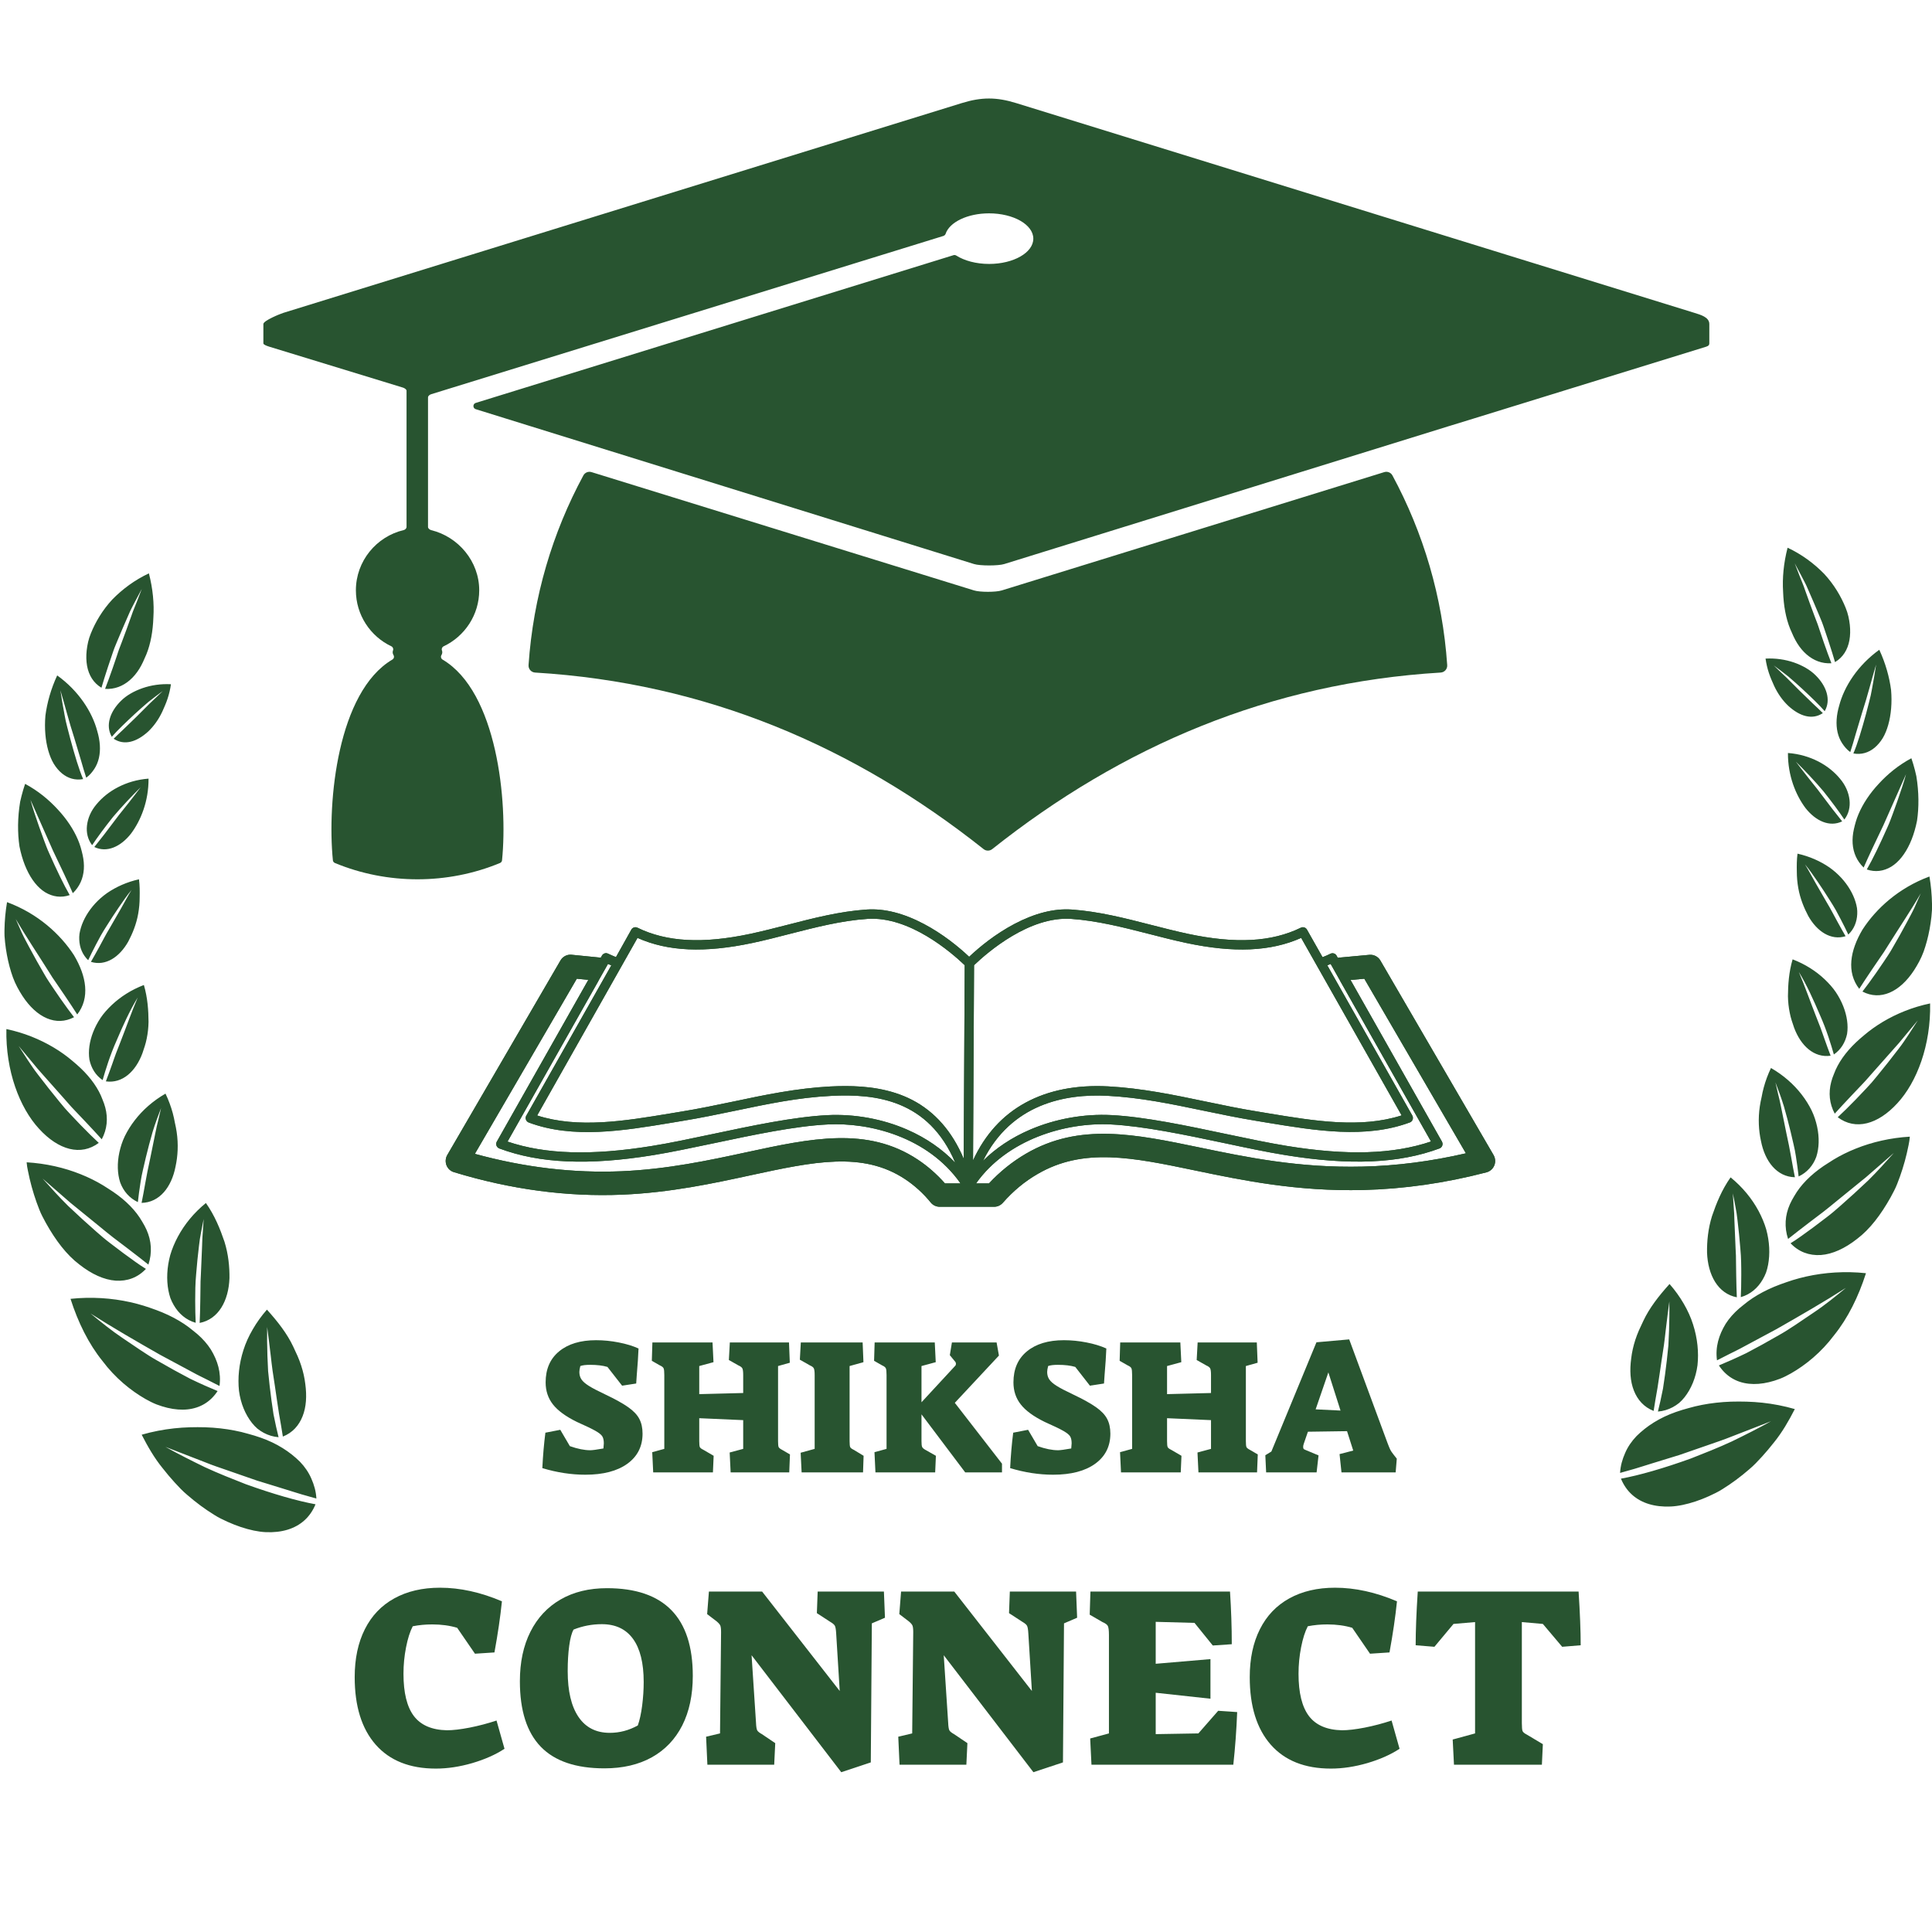 <svg xmlns="http://www.w3.org/2000/svg" xmlns:xlink="http://www.w3.org/1999/xlink" width="500" zoomAndPan="magnify" viewBox="0 0 375 375" height="500" preserveAspectRatio="xMidYMid meet" version="1.0"><defs><g/><clipPath id="1bb82245aa"><path d="M 0.867 106.281 L 375 106.281 L 375 297.406 L 0.867 297.406 Z M 0.867 106.281 " clip-rule="nonzero"/></clipPath><clipPath id="3ea7e4b6bd"><path d="M 86.41 176.277 L 290.312 176.277 L 290.312 234.266 L 86.41 234.266 Z M 86.41 176.277 " clip-rule="nonzero"/></clipPath></defs><path fill="#285430" d="M 328.887 60.727 C 330.07 61.098 331.777 61.551 331.777 62.895 L 331.777 66.645 C 331.777 66.902 331.691 67.125 331.172 67.293 C 222.246 100.969 352.137 60.738 194.926 109.48 C 193.762 109.844 190.23 109.844 189.062 109.48 C 156.781 99.473 124.57 89.406 92.34 79.422 C 91.742 79.238 91.742 78.391 92.34 78.207 L 185.082 49.527 C 185.262 49.473 185.453 49.504 185.613 49.605 C 187.191 50.602 189.461 51.23 191.988 51.23 C 196.727 51.23 200.566 49.031 200.566 46.324 C 200.566 43.605 196.711 41.41 191.973 41.41 C 187.789 41.41 184.281 43.129 183.535 45.402 C 183.469 45.594 183.277 45.746 183.086 45.805 L 83.68 76.52 C 83.414 76.602 83.078 76.848 83.078 77.129 L 83.078 102.289 C 83.078 102.578 83.426 102.836 83.707 102.902 C 88.945 104.188 93.016 108.938 93.016 114.578 C 93.016 119.367 90.184 123.523 86.109 125.449 C 85.82 125.586 85.66 125.945 85.781 126.246 C 85.895 126.535 85.859 126.867 85.695 127.129 C 85.496 127.445 85.59 127.84 85.91 128.031 C 96.477 134.273 98.602 155.523 97.445 166.984 C 97.422 167.215 97.273 167.414 97.059 167.504 C 86.883 171.727 75.172 171.727 65 167.504 C 64.785 167.414 64.637 167.215 64.613 166.984 C 63.465 155.516 65.574 134.27 76.148 128.027 C 76.473 127.836 76.566 127.445 76.367 127.125 C 76.203 126.867 76.172 126.531 76.285 126.242 C 76.406 125.945 76.254 125.586 75.965 125.449 C 71.891 123.523 69.078 119.367 69.078 114.578 C 69.078 108.902 73.07 104.129 78.359 102.887 C 78.641 102.82 78.91 102.562 78.91 102.27 L 78.91 75.844 C 78.91 75.562 78.48 75.316 78.215 75.234 L 52.273 67.293 C 51.754 67.125 51.121 66.902 51.121 66.645 L 51.121 62.895 C 51.121 62.238 54.332 60.938 54.996 60.727 L 186.66 20.016 C 190.496 18.824 193.426 18.824 197.262 20.016 Z M 268.688 91.637 L 194.441 114.602 C 193.289 114.961 190.215 114.961 189.062 114.602 L 114.816 91.637 C 114.203 91.449 113.539 91.715 113.234 92.277 C 107.242 103.363 103.496 115.836 102.59 129.094 C 102.539 129.848 103.105 130.496 103.859 130.543 C 137.004 132.543 165.734 144.836 190.914 164.812 C 191.406 165.203 192.098 165.203 192.59 164.812 C 217.758 144.836 246.5 132.543 279.637 130.543 C 280.387 130.496 280.957 129.848 280.902 129.094 C 280 115.836 276.254 103.363 270.27 92.281 C 269.965 91.715 269.301 91.449 268.688 91.637 " fill-opacity="1" fill-rule="evenodd"/><g clip-path="url(#1bb82245aa)"><path fill="#285430" d="M 22.059 143.387 C 22.336 143.117 22.645 142.816 22.977 142.496 C 23.316 142.172 23.684 141.828 24.066 141.465 C 24.816 140.738 25.645 139.938 26.504 139.105 C 27.332 138.277 28.195 137.418 29.043 136.566 C 29.922 135.73 30.797 134.914 31.586 134.137 C 30.691 134.785 29.746 135.508 28.789 136.262 C 27.879 137.031 26.977 137.84 26.102 138.641 C 24.375 140.25 22.727 141.82 21.703 143.016 C 20.422 140.824 21.352 138.121 23.48 136.039 C 24.527 134.984 26.02 134.141 27.672 133.566 C 29.332 132.992 31.199 132.707 33.18 132.809 C 33.039 133.797 32.816 134.738 32.523 135.621 C 32.238 136.508 31.852 137.328 31.508 138.117 C 30.777 139.68 29.816 140.996 28.75 142 C 26.574 143.984 24.145 144.781 22.059 143.387 Z M 18.305 164.402 C 20.75 165.582 23.434 164.336 25.414 161.824 C 27.32 159.285 28.859 155.535 28.832 151.133 C 26.609 151.301 24.66 151.895 22.945 152.773 C 21.234 153.648 19.801 154.816 18.734 156.113 C 17.633 157.402 17.043 158.84 16.883 160.227 C 16.727 161.609 17.031 162.941 17.883 164.047 C 18.859 162.582 20.324 160.594 21.941 158.566 C 23.648 156.551 25.578 154.508 27.293 152.82 C 26.57 153.785 25.77 154.816 24.945 155.863 C 24.527 156.387 24.109 156.914 23.691 157.438 C 23.266 157.965 22.844 158.488 22.469 159.008 C 20.918 161.09 19.418 163.043 18.305 164.402 Z M 17.645 186.695 C 18.129 185.867 18.688 184.859 19.297 183.75 C 19.914 182.641 20.512 181.426 21.273 180.18 C 21.984 178.941 22.727 177.656 23.457 176.387 C 24.188 175.129 24.809 173.895 25.531 172.746 C 24.652 173.785 23.883 174.93 23.055 176.125 C 22.238 177.316 21.43 178.559 20.66 179.785 C 20.281 180.398 19.883 181.008 19.559 181.602 C 19.234 182.203 18.922 182.785 18.625 183.344 C 18.039 184.465 17.523 185.5 17.117 186.375 C 16.008 185.32 15.453 183.926 15.383 182.402 C 15.371 182.02 15.371 181.629 15.43 181.234 C 15.496 180.836 15.59 180.438 15.715 180.035 C 15.957 179.234 16.32 178.426 16.785 177.637 C 17.719 176.059 19.055 174.566 20.77 173.352 C 22.535 172.137 24.633 171.195 26.977 170.672 C 27.129 171.859 27.133 173.016 27.109 174.133 C 27.109 175.25 27.008 176.328 26.824 177.352 C 26.469 179.395 25.699 181.238 24.895 182.758 C 23.191 185.781 20.5 187.574 17.645 186.695 Z M 20.547 209.891 C 20.922 208.918 21.352 207.746 21.809 206.453 C 22.043 205.805 22.254 205.133 22.523 204.434 C 22.797 203.738 23.078 203.016 23.363 202.285 C 24.512 199.359 25.578 196.309 26.727 193.621 C 25.195 196.125 23.859 199.082 22.629 201.973 C 21.34 204.867 20.5 207.633 19.918 209.648 C 18.539 208.703 17.695 207.297 17.355 205.664 C 17.102 204.02 17.363 202.148 18.09 200.301 C 18.453 199.379 18.93 198.461 19.52 197.578 C 20.105 196.699 20.883 195.84 21.719 195.047 C 23.406 193.461 25.496 192.117 27.926 191.188 C 28.66 193.676 28.812 196.105 28.832 198.344 C 28.812 199.465 28.691 200.547 28.48 201.57 C 28.289 202.59 27.938 203.566 27.641 204.445 C 26.336 207.961 23.762 210.348 20.547 209.891 Z M 27.48 233.48 C 27.953 231.27 28.391 228.203 29.148 224.875 C 29.48 223.242 29.824 221.551 30.164 219.879 C 30.309 219.059 30.531 218.223 30.719 217.418 C 30.902 216.617 31.086 215.828 31.266 215.066 C 30.711 216.516 30.105 218.105 29.613 219.73 C 29.148 221.344 28.707 223.016 28.309 224.66 C 28.117 225.484 27.926 226.301 27.742 227.09 C 27.559 227.887 27.398 228.66 27.293 229.387 C 27.062 230.855 26.883 232.199 26.758 233.328 C 25.129 232.559 23.953 231.215 23.332 229.52 C 22.773 227.805 22.719 225.762 23.168 223.672 C 23.398 222.621 23.727 221.566 24.234 220.516 C 24.754 219.461 25.398 218.422 26.164 217.434 C 27.688 215.457 29.688 213.676 32.125 212.273 C 32.727 213.535 33.191 214.801 33.531 216.051 C 33.699 216.68 33.836 217.301 33.945 217.918 C 34.086 218.531 34.207 219.133 34.293 219.73 C 34.648 222.117 34.512 224.418 34.07 226.434 C 33.301 230.406 30.984 233.402 27.48 233.48 Z M 38.754 256.781 C 38.809 255.566 38.848 254.109 38.875 252.512 C 38.887 251.719 38.898 250.883 38.91 250.023 C 38.918 249.594 38.922 249.164 38.926 248.723 C 38.949 248.277 38.969 247.824 38.992 247.367 C 39.066 245.578 39.145 243.723 39.223 241.887 C 39.238 241.438 39.254 240.988 39.27 240.543 C 39.285 240.094 39.332 239.641 39.359 239.199 C 39.418 238.316 39.477 237.449 39.531 236.613 C 39.359 237.43 39.191 238.281 39.031 239.16 C 38.953 239.602 38.871 240.043 38.793 240.492 C 38.727 240.938 38.676 241.379 38.621 241.828 C 38.402 243.625 38.219 245.477 38.074 247.293 C 37.898 249.125 37.891 250.855 37.887 252.457 C 37.891 254.062 37.922 255.527 37.984 256.754 C 36.133 256.23 34.691 254.992 33.719 253.309 C 33.473 252.891 33.262 252.445 33.078 251.973 C 32.914 251.492 32.785 250.988 32.684 250.465 C 32.488 249.418 32.414 248.301 32.473 247.148 C 32.531 245.992 32.719 244.805 33.043 243.613 C 33.391 242.414 33.906 241.191 34.539 240.012 C 35.812 237.645 37.625 235.41 39.965 233.504 C 41.699 235.953 42.734 238.566 43.566 241.004 C 44.34 243.469 44.566 245.938 44.539 248.098 C 44.375 252.449 42.434 256.066 38.754 256.781 Z M 54.902 278.836 C 54.707 277.562 54.449 276.035 54.152 274.371 C 53.871 272.691 53.633 270.805 53.34 268.914 C 53.195 267.973 53.051 267.016 52.906 266.051 C 52.758 265.094 52.672 264.09 52.551 263.129 C 52.324 261.191 52.086 259.316 51.855 257.578 C 51.82 259.324 51.844 261.215 51.906 263.168 C 51.941 264.145 51.984 265.133 52.039 266.125 C 52.129 267.09 52.234 268.055 52.344 269.012 C 52.562 270.926 52.816 272.793 53.086 274.512 C 53.414 276.18 53.754 277.699 54.07 278.961 C 53.039 278.875 52.078 278.582 51.203 278.117 C 50.766 277.883 50.348 277.605 49.957 277.293 C 49.574 276.965 49.23 276.59 48.906 276.188 C 47.617 274.559 46.711 272.402 46.387 269.957 C 46.121 267.473 46.383 264.742 47.25 262.051 C 47.668 260.715 48.285 259.352 49.059 258.027 C 49.824 256.703 50.742 255.418 51.812 254.199 C 53.926 256.539 55.746 258.879 56.918 261.383 C 57.203 262.016 57.5 262.617 57.766 263.223 C 58.027 263.824 58.258 264.434 58.453 265.039 C 58.852 266.25 59.117 267.457 59.258 268.633 C 59.57 270.949 59.449 273.086 58.734 274.891 C 58.031 276.684 56.777 278.102 54.902 278.836 Z M 16.137 151.223 C 14.598 151.5 13.195 151.086 12.016 150.109 C 11.426 149.621 10.895 148.992 10.434 148.242 C 9.984 147.492 9.641 146.633 9.363 145.668 C 8.82 143.738 8.598 141.406 8.816 138.887 C 9.141 136.398 9.887 133.719 11.102 131.098 C 15.277 134.098 17.91 138.215 18.879 141.91 C 19.434 143.785 19.555 145.57 19.199 147.121 C 19.02 147.898 18.723 148.617 18.301 149.258 C 17.875 149.898 17.395 150.48 16.738 150.953 C 16.586 150.465 16.414 149.922 16.23 149.34 C 16.062 148.762 15.883 148.141 15.691 147.488 C 15.297 146.168 14.859 144.719 14.41 143.215 C 13.414 140.168 12.602 136.906 11.719 133.973 C 11.945 135.512 12.223 137.129 12.527 138.738 L 12.762 139.941 C 12.848 140.344 12.957 140.75 13.055 141.148 C 13.262 141.945 13.469 142.734 13.672 143.512 C 14.508 146.594 15.316 149.324 16.137 151.223 Z M 13.531 173.738 C 12.395 171.777 11 168.879 9.535 165.582 C 9.152 164.754 8.852 163.914 8.527 163.055 C 8.207 162.199 7.895 161.324 7.586 160.449 C 6.988 158.703 6.363 156.93 5.914 155.246 C 7.281 158.34 8.84 161.855 10.297 165.141 C 11.855 168.375 13.23 171.297 14.133 173.367 C 15.461 172.094 16.152 170.492 16.273 168.711 C 16.332 167.824 16.25 166.887 16.035 165.926 C 15.812 164.965 15.562 163.984 15.129 162.988 C 14.289 161.004 12.957 158.98 11.199 157.098 C 9.477 155.223 7.395 153.5 4.875 152.148 C 4.609 152.926 4.379 153.699 4.184 154.473 C 4.082 154.855 3.992 155.242 3.91 155.625 C 3.848 156.012 3.793 156.395 3.742 156.777 C 3.551 158.301 3.477 159.793 3.516 161.215 C 3.535 161.926 3.578 162.617 3.652 163.289 C 3.688 163.625 3.727 163.953 3.777 164.281 C 3.84 164.605 3.91 164.926 3.988 165.242 C 4.293 166.5 4.684 167.656 5.156 168.688 C 6.098 170.754 7.336 172.309 8.777 173.195 C 10.254 174.082 11.879 174.301 13.531 173.738 Z M 14.371 197.438 C 13.609 196.457 12.711 195.234 11.73 193.832 C 11.242 193.133 10.73 192.387 10.207 191.605 C 9.695 190.824 9.121 190.012 8.645 189.16 C 7.652 187.469 6.641 185.664 5.664 183.836 C 5.184 182.922 4.672 182.004 4.25 181.09 C 3.832 180.176 3.43 179.266 3.047 178.375 C 4.938 181.625 7.371 185.25 9.434 188.547 C 9.691 188.957 9.949 189.363 10.203 189.766 C 10.477 190.168 10.746 190.559 11.012 190.949 C 11.535 191.719 12.043 192.465 12.527 193.172 C 13.484 194.59 14.324 195.855 14.992 196.91 C 17.496 193.676 16.781 189.48 14.355 185.398 C 11.73 181.348 7.355 177.324 1.367 175.105 C 1.062 176.902 0.902 178.68 0.871 180.402 C 0.867 180.828 0.859 181.254 0.879 181.676 C 0.906 182.098 0.941 182.516 0.988 182.926 C 1.074 183.75 1.195 184.555 1.34 185.336 C 1.629 186.898 2.023 188.367 2.508 189.707 C 2.996 191.047 3.676 192.254 4.359 193.312 C 7.137 197.559 10.895 199.262 14.371 197.438 Z M 19.172 221.832 C 18.172 220.906 16.98 219.738 15.668 218.387 C 15.016 217.711 14.328 216.992 13.621 216.234 C 13.273 215.852 12.902 215.469 12.555 215.066 C 12.219 214.66 11.875 214.25 11.531 213.836 C 10.156 212.164 8.738 210.375 7.352 208.551 C 6.637 207.641 6.023 206.707 5.406 205.781 C 4.793 204.852 4.195 203.93 3.621 203.023 C 4.293 203.824 4.984 204.652 5.688 205.5 C 6.035 205.922 6.387 206.344 6.742 206.77 C 7.086 207.195 7.449 207.625 7.832 208.047 C 9.312 209.715 10.816 211.406 12.266 213.039 C 12.988 213.844 13.641 214.641 14.363 215.383 C 15.07 216.125 15.754 216.844 16.406 217.531 C 17.695 218.895 18.832 220.117 19.75 221.137 C 20.801 219.172 20.984 217.074 20.438 214.984 C 20.305 214.465 20.117 213.941 19.898 213.422 C 19.707 212.895 19.469 212.367 19.191 211.848 C 18.633 210.805 17.914 209.777 17.047 208.781 C 16.191 207.785 15.152 206.824 14.043 205.906 C 12.961 204.984 11.75 204.113 10.422 203.324 C 7.766 201.738 4.656 200.453 1.238 199.742 C 1.07 207.82 3.801 215.008 7.586 219.102 C 11.363 223.242 15.727 224.426 19.172 221.832 Z M 28.324 246.293 C 27.031 245.5 25.59 244.438 23.93 243.223 C 23.105 242.613 22.242 241.961 21.352 241.27 C 20.438 240.586 19.57 239.836 18.684 239.055 C 16.906 237.496 15.062 235.816 13.246 234.09 C 11.48 232.348 9.844 230.52 8.273 228.762 C 9.988 230.254 11.816 231.848 13.672 233.461 C 15.562 235 17.48 236.559 19.328 238.062 C 20.25 238.801 21.098 239.539 22 240.219 C 22.887 240.895 23.75 241.547 24.57 242.168 C 26.199 243.41 27.633 244.523 28.805 245.457 C 29.57 243.152 29.402 240.859 28.449 238.711 C 28.215 238.172 27.914 237.648 27.602 237.125 C 27.297 236.594 26.949 236.07 26.559 235.559 C 25.773 234.535 24.816 233.559 23.711 232.641 C 23.156 232.184 22.566 231.742 21.938 231.316 C 21.625 231.102 21.301 230.891 20.973 230.688 C 20.656 230.477 20.332 230.27 20 230.07 C 18.672 229.266 17.215 228.539 15.645 227.914 C 14.078 227.285 12.402 226.762 10.641 226.367 C 8.875 225.973 7.027 225.711 5.172 225.602 C 5.203 225.875 5.234 226.148 5.266 226.426 C 5.316 226.695 5.367 226.961 5.418 227.23 C 5.52 227.762 5.633 228.293 5.758 228.812 C 6.004 229.859 6.285 230.879 6.598 231.875 C 6.91 232.867 7.254 233.832 7.625 234.762 C 7.98 235.695 8.469 236.559 8.922 237.406 C 10.805 240.77 12.93 243.566 15.387 245.426 C 17.785 247.32 20.203 248.41 22.441 248.574 C 24.715 248.723 26.742 247.973 28.324 246.293 Z M 42.234 270 C 40.738 269.383 38.918 268.586 36.906 267.613 C 34.961 266.598 32.809 265.414 30.562 264.113 C 29.418 263.477 28.324 262.762 27.219 262.027 C 26.109 261.293 24.988 260.539 23.875 259.77 C 21.605 258.25 19.551 256.57 17.57 254.945 C 21.75 257.621 26.637 260.438 31.047 262.949 C 33.285 264.148 35.441 265.305 37.406 266.363 C 38.355 266.895 39.328 267.348 40.199 267.789 C 41.066 268.23 41.871 268.641 42.605 269.016 C 42.957 266.43 42.242 264.098 40.922 261.93 C 40.238 260.859 39.355 259.863 38.297 258.941 C 38.031 258.711 37.754 258.488 37.469 258.27 C 37.195 258.039 36.914 257.816 36.621 257.598 C 36.035 257.16 35.406 256.742 34.742 256.352 C 33.414 255.566 31.93 254.867 30.324 254.273 C 29.508 253.98 28.707 253.691 27.871 253.434 C 27.035 253.176 26.168 252.949 25.281 252.75 C 21.73 251.957 17.742 251.672 13.688 252.105 C 15.148 256.684 17.215 260.848 19.855 264.121 C 22.359 267.473 25.406 269.93 28.25 271.555 C 28.973 271.957 29.664 272.316 30.387 272.598 C 31.109 272.871 31.816 273.09 32.512 273.258 C 33.895 273.586 35.211 273.691 36.422 273.559 C 38.844 273.301 40.855 272.113 42.234 270 Z M 61.242 291.98 C 57.766 291.355 52.965 289.977 47.695 288.078 C 45.129 287.07 42.383 285.992 39.738 284.766 C 37.141 283.5 34.531 282.188 32.113 280.84 C 34.605 281.805 37.27 282.84 39.973 283.887 C 41.281 284.422 42.676 284.879 44.023 285.348 C 45.363 285.812 46.695 286.277 48 286.73 C 48.648 286.953 49.285 287.176 49.918 287.395 C 50.562 287.59 51.203 287.789 51.828 287.98 C 53.07 288.363 54.27 288.73 55.41 289.086 C 56.551 289.43 57.602 289.781 58.609 290.074 C 59.621 290.359 60.562 290.625 61.41 290.867 C 61.336 289.469 60.969 288.215 60.438 287.008 C 59.914 285.797 59.164 284.699 58.219 283.719 C 56.281 281.797 53.75 280.148 50.582 279.043 C 49.801 278.758 48.957 278.523 48.121 278.289 C 47.293 278.047 46.43 277.84 45.535 277.668 C 43.75 277.32 41.848 277.105 39.867 277.035 C 37.863 276.984 35.863 277.016 33.793 277.242 C 31.727 277.469 29.613 277.867 27.5 278.477 C 28.688 280.801 29.977 283.02 31.531 284.93 C 32.289 285.902 33.07 286.828 33.867 287.707 C 34.664 288.582 35.461 289.426 36.336 290.156 C 38.059 291.652 39.809 292.941 41.539 294.008 C 42.387 294.559 43.305 294.984 44.176 295.387 C 45.055 295.781 45.918 296.117 46.766 296.402 C 48.465 296.961 50.066 297.316 51.594 297.391 C 53.137 297.457 54.555 297.297 55.812 296.914 C 58.336 296.148 60.219 294.484 61.242 291.98 Z M 353.812 138.414 C 353.535 138.141 353.227 137.844 352.895 137.52 C 352.555 137.195 352.188 136.852 351.805 136.492 C 351.055 135.762 350.227 134.961 349.367 134.129 C 348.539 133.301 347.68 132.441 346.828 131.59 C 345.949 130.754 345.074 129.938 344.281 129.16 C 345.18 129.809 346.125 130.531 347.082 131.285 C 347.992 132.055 348.895 132.863 349.77 133.668 C 351.496 135.273 353.145 136.844 354.168 138.039 C 355.449 135.848 354.52 133.145 352.391 131.059 C 351.344 130.012 349.852 129.164 348.199 128.586 C 346.539 128.016 344.672 127.73 342.691 127.832 C 342.832 128.82 343.055 129.762 343.348 130.645 C 343.637 131.531 344.016 132.352 344.363 133.141 C 345.094 134.703 346.055 136.02 347.125 137.023 C 349.297 139.008 351.727 139.805 353.812 138.414 Z M 357.566 159.426 C 355.121 160.605 352.434 159.359 350.453 156.852 C 348.551 154.312 347.012 150.559 347.039 146.156 C 349.262 146.324 351.211 146.922 352.93 147.797 C 354.637 148.676 356.07 149.84 357.137 151.137 C 358.238 152.426 358.828 153.863 358.988 155.25 C 359.145 156.633 358.84 157.965 357.988 159.07 C 357.012 157.605 355.547 155.617 353.93 153.59 C 352.227 151.574 350.293 149.531 348.578 147.844 C 349.305 148.812 350.102 149.84 350.926 150.887 C 351.344 151.41 351.762 151.938 352.18 152.461 C 352.605 152.988 353.027 153.512 353.402 154.035 C 354.953 156.113 356.453 158.066 357.566 159.426 Z M 358.227 181.719 C 357.742 180.891 357.18 179.883 356.574 178.773 C 355.957 177.664 355.359 176.453 354.598 175.203 C 353.887 173.965 353.145 172.68 352.414 171.41 C 351.684 170.152 351.062 168.918 350.34 167.77 C 351.219 168.809 351.988 169.953 352.816 171.148 C 353.633 172.34 354.441 173.582 355.211 174.809 C 355.59 175.422 355.988 176.031 356.316 176.625 C 356.637 177.23 356.949 177.812 357.246 178.367 C 357.832 179.488 358.348 180.523 358.754 181.398 C 359.863 180.348 360.418 178.953 360.488 177.426 C 360.504 177.043 360.5 176.652 360.441 176.258 C 360.375 175.863 360.281 175.461 360.16 175.062 C 359.914 174.258 359.551 173.449 359.086 172.66 C 358.152 171.082 356.816 169.59 355.102 168.375 C 353.336 167.16 351.238 166.219 348.895 165.695 C 348.742 166.887 348.738 168.039 348.762 169.156 C 348.762 170.273 348.863 171.352 349.047 172.375 C 349.402 174.418 350.172 176.262 350.977 177.781 C 352.68 180.805 355.371 182.598 358.227 181.719 Z M 355.324 204.914 C 354.949 203.941 354.52 202.77 354.066 201.477 C 353.828 200.828 353.617 200.16 353.348 199.457 C 353.074 198.762 352.793 198.043 352.508 197.309 C 351.359 194.383 350.293 191.332 349.148 188.645 C 350.676 191.148 352.012 194.105 353.242 196.996 C 354.535 199.891 355.371 202.656 355.953 204.672 C 357.332 203.727 358.172 202.32 358.516 200.688 C 358.773 199.043 358.508 197.172 357.781 195.328 C 357.422 194.406 356.941 193.488 356.352 192.605 C 355.766 191.723 354.988 190.863 354.152 190.07 C 352.469 188.48 350.375 187.141 347.945 186.207 C 347.211 188.699 347.059 191.129 347.039 193.367 C 347.059 194.488 347.18 195.57 347.391 196.594 C 347.582 197.613 347.93 198.59 348.23 199.469 C 349.535 202.988 352.109 205.371 355.324 204.914 Z M 348.391 228.504 C 347.922 226.293 347.48 223.227 346.723 219.898 C 346.391 218.266 346.047 216.574 345.707 214.902 C 345.562 214.082 345.34 213.246 345.152 212.441 C 344.965 211.641 344.785 210.852 344.609 210.09 C 345.16 211.539 345.766 213.129 346.258 214.754 C 346.723 216.371 347.164 218.039 347.562 219.684 C 347.758 220.512 347.945 221.324 348.129 222.113 C 348.312 222.91 348.477 223.684 348.578 224.41 C 348.809 225.879 348.988 227.223 349.113 228.348 C 350.742 227.586 351.922 226.238 352.539 224.547 C 353.098 222.828 353.152 220.789 352.703 218.691 C 352.473 217.645 352.145 216.59 351.637 215.539 C 351.117 214.48 350.473 213.445 349.707 212.457 C 348.184 210.48 346.18 208.699 343.746 207.297 C 343.145 208.559 342.68 209.824 342.344 211.074 C 342.172 211.699 342.035 212.324 341.926 212.945 C 341.785 213.555 341.664 214.156 341.578 214.754 C 341.223 217.141 341.359 219.441 341.801 221.457 C 342.57 225.43 344.887 228.426 348.391 228.504 Z M 337.117 251.805 C 337.062 250.59 337.023 249.133 336.996 247.535 C 336.984 246.742 336.973 245.906 336.961 245.047 C 336.957 244.621 336.949 244.184 336.945 243.746 C 336.922 243.301 336.902 242.848 336.879 242.395 C 336.805 240.605 336.727 238.746 336.648 236.91 C 336.633 236.461 336.617 236.012 336.602 235.566 C 336.586 235.121 336.539 234.664 336.512 234.223 C 336.453 233.34 336.398 232.477 336.34 231.637 C 336.516 232.453 336.68 233.305 336.84 234.184 C 336.918 234.625 337 235.066 337.078 235.516 C 337.145 235.961 337.195 236.402 337.25 236.852 C 337.469 238.648 337.652 240.5 337.797 242.316 C 337.973 244.148 337.98 245.875 337.98 247.48 C 337.98 249.086 337.949 250.555 337.887 251.773 C 339.738 251.254 341.18 250.012 342.152 248.336 C 342.398 247.914 342.613 247.469 342.793 246.996 C 342.961 246.516 343.086 246.012 343.188 245.488 C 343.383 244.441 343.457 243.324 343.398 242.172 C 343.34 241.02 343.152 239.828 342.828 238.637 C 342.48 237.438 341.961 236.215 341.332 235.035 C 340.059 232.668 338.246 230.434 335.906 228.527 C 334.172 230.977 333.137 233.59 332.305 236.027 C 331.531 238.492 331.305 240.961 331.336 243.121 C 331.496 247.477 333.438 251.09 337.117 251.805 Z M 320.969 273.859 C 321.164 272.586 321.422 271.059 321.719 269.395 C 322 267.715 322.238 265.828 322.531 263.938 C 322.676 262.996 322.82 262.039 322.969 261.07 C 323.113 260.117 323.199 259.113 323.32 258.152 C 323.551 256.215 323.785 254.34 324.02 252.602 C 324.051 254.352 324.027 256.238 323.965 258.191 C 323.93 259.168 323.887 260.156 323.832 261.148 C 323.742 262.113 323.641 263.078 323.531 264.039 C 323.312 265.949 323.055 267.816 322.785 269.535 C 322.457 271.203 322.117 272.723 321.801 273.984 C 322.832 273.898 323.793 273.605 324.668 273.141 C 325.105 272.906 325.523 272.629 325.914 272.316 C 326.297 271.988 326.641 271.613 326.965 271.211 C 328.254 269.582 329.16 267.426 329.484 264.984 C 329.75 262.496 329.488 259.766 328.621 257.074 C 328.203 255.738 327.586 254.375 326.816 253.051 C 326.047 251.727 325.129 250.445 324.059 249.223 C 321.945 251.562 320.125 253.906 318.957 256.41 C 318.668 257.039 318.371 257.645 318.105 258.246 C 317.844 258.848 317.613 259.457 317.414 260.062 C 317.023 261.273 316.754 262.48 316.617 263.656 C 316.301 265.973 316.422 268.109 317.137 269.914 C 317.84 271.707 319.094 273.125 320.969 273.859 Z M 359.738 146.246 C 361.273 146.523 362.68 146.109 363.855 145.133 C 364.445 144.645 364.977 144.016 365.441 143.266 C 365.887 142.52 366.234 141.656 366.508 140.691 C 367.051 138.762 367.273 136.43 367.055 133.914 C 366.73 131.422 365.984 128.742 364.77 126.121 C 360.598 129.121 357.961 133.238 356.992 136.934 C 356.438 138.809 356.316 140.594 356.672 142.145 C 356.852 142.922 357.148 143.641 357.57 144.281 C 357.996 144.926 358.477 145.504 359.133 145.977 C 359.285 145.488 359.457 144.949 359.641 144.367 C 359.812 143.785 359.988 143.164 360.18 142.512 C 360.574 141.191 361.012 139.742 361.461 138.238 C 362.461 135.191 363.266 131.93 364.152 128.996 C 363.926 130.535 363.648 132.148 363.344 133.762 L 363.109 134.965 C 363.023 135.367 362.914 135.773 362.816 136.172 C 362.609 136.969 362.402 137.758 362.203 138.535 C 361.363 141.617 360.555 144.348 359.738 146.246 Z M 362.344 168.762 C 363.477 166.801 364.871 163.902 366.336 160.605 C 366.719 159.777 367.02 158.938 367.344 158.078 C 367.664 157.223 367.977 156.352 368.285 155.473 C 368.883 153.727 369.508 151.953 369.961 150.273 C 368.59 153.363 367.031 156.879 365.574 160.164 C 364.02 163.398 362.641 166.32 361.734 168.391 C 360.414 167.117 359.719 165.516 359.598 163.738 C 359.539 162.848 359.621 161.914 359.836 160.949 C 360.055 159.988 360.312 159.008 360.742 158.012 C 361.582 156.027 362.914 154.004 364.672 152.121 C 366.395 150.246 368.477 148.523 370.996 147.176 C 371.262 147.949 371.492 148.727 371.688 149.496 C 371.785 149.883 371.883 150.266 371.961 150.648 C 372.023 151.035 372.078 151.418 372.129 151.801 C 372.32 153.328 372.395 154.816 372.355 156.238 C 372.336 156.949 372.293 157.641 372.219 158.312 C 372.184 158.648 372.145 158.98 372.094 159.305 C 372.027 159.629 371.961 159.949 371.883 160.266 C 371.578 161.523 371.188 162.68 370.715 163.711 C 369.773 165.777 368.535 167.332 367.094 168.219 C 365.617 169.109 363.992 169.328 362.344 168.762 Z M 361.5 192.461 C 362.262 191.48 363.16 190.258 364.141 188.855 C 364.629 188.156 365.141 187.41 365.664 186.629 C 366.176 185.848 366.75 185.035 367.227 184.184 C 368.219 182.492 369.23 180.688 370.207 178.859 C 370.688 177.945 371.203 177.027 371.621 176.113 C 372.039 175.199 372.441 174.289 372.824 173.398 C 370.938 176.648 368.5 180.273 366.441 183.57 C 366.18 183.98 365.922 184.391 365.668 184.793 C 365.395 185.188 365.125 185.586 364.859 185.973 C 364.336 186.742 363.828 187.488 363.344 188.195 C 362.387 189.613 361.547 190.879 360.879 191.934 C 358.375 188.699 359.09 184.508 361.516 180.426 C 364.141 176.371 368.516 172.348 374.504 170.129 C 374.809 171.926 374.969 173.707 375 175.422 C 375.004 175.852 375.012 176.277 374.992 176.699 C 374.965 177.121 374.926 177.539 374.887 177.949 C 374.797 178.773 374.676 179.578 374.531 180.359 C 374.242 181.922 373.848 183.391 373.367 184.73 C 372.875 186.07 372.195 187.277 371.512 188.336 C 368.734 192.582 364.977 194.285 361.5 192.461 Z M 356.703 216.855 C 357.699 215.93 358.891 214.762 360.203 213.41 C 360.855 212.734 361.543 212.016 362.25 211.258 C 362.602 210.879 362.969 210.492 363.316 210.09 C 363.652 209.688 363.996 209.273 364.34 208.859 C 365.715 207.188 367.133 205.398 368.52 203.574 C 369.234 202.664 369.848 201.73 370.465 200.805 C 371.078 199.879 371.676 198.953 372.25 198.047 C 371.578 198.848 370.887 199.68 370.184 200.523 C 369.836 200.945 369.484 201.367 369.129 201.797 C 368.789 202.223 368.422 202.645 368.039 203.066 C 366.559 204.738 365.059 206.43 363.609 208.062 C 362.883 208.867 362.234 209.66 361.508 210.406 C 360.801 211.148 360.117 211.867 359.465 212.555 C 358.176 213.918 357.039 215.141 356.121 216.16 C 355.07 214.195 354.887 212.098 355.434 210.012 C 355.566 209.488 355.754 208.965 355.973 208.445 C 356.168 207.918 356.402 207.391 356.68 206.871 C 357.238 205.828 357.957 204.801 358.824 203.805 C 359.684 202.809 360.719 201.848 361.828 200.93 C 362.91 200.008 364.125 199.141 365.449 198.344 C 368.105 196.762 371.215 195.477 374.633 194.766 C 374.801 202.844 372.07 210.031 368.289 214.125 C 364.508 218.266 360.148 219.453 356.703 216.855 Z M 347.547 241.316 C 348.84 240.523 350.281 239.461 351.941 238.246 C 352.766 237.637 353.629 236.984 354.52 236.293 C 355.434 235.609 356.301 234.859 357.188 234.078 C 358.965 232.52 360.812 230.84 362.629 229.113 C 364.395 227.371 366.027 225.543 367.598 223.785 C 365.883 225.277 364.055 226.871 362.199 228.488 C 360.309 230.023 358.395 231.582 356.539 233.09 C 355.621 233.824 354.773 234.562 353.871 235.242 C 352.984 235.914 352.121 236.57 351.301 237.191 C 349.672 238.434 348.238 239.547 347.066 240.48 C 346.301 238.172 346.469 235.883 347.422 233.734 C 347.656 233.195 347.957 232.676 348.27 232.148 C 348.574 231.617 348.922 231.094 349.312 230.582 C 350.098 229.559 351.055 228.586 352.16 227.668 C 352.715 227.207 353.309 226.766 353.934 226.336 C 354.246 226.125 354.57 225.914 354.902 225.711 C 355.215 225.5 355.539 225.293 355.871 225.094 C 357.199 224.289 358.656 223.562 360.227 222.938 C 361.793 222.309 363.469 221.785 365.23 221.391 C 366.996 220.996 368.844 220.734 370.699 220.625 C 370.668 220.898 370.637 221.176 370.602 221.449 C 370.555 221.719 370.504 221.984 370.457 222.254 C 370.352 222.785 370.238 223.316 370.113 223.84 C 369.871 224.883 369.59 225.906 369.273 226.898 C 368.961 227.891 368.617 228.852 368.246 229.785 C 367.891 230.719 367.402 231.582 366.949 232.43 C 365.066 235.793 362.941 238.59 360.484 240.449 C 358.086 242.344 355.668 243.434 353.434 243.598 C 351.16 243.742 349.129 242.996 347.547 241.316 Z M 333.637 265.027 C 335.133 264.406 336.957 263.609 338.965 262.637 C 340.91 261.621 343.062 260.441 345.309 259.141 C 346.453 258.5 347.547 257.785 348.652 257.051 C 349.762 256.316 350.883 255.562 351.996 254.793 C 354.27 253.277 356.32 251.594 358.301 249.969 C 354.121 252.645 349.238 255.461 344.828 257.973 C 342.586 259.172 340.43 260.332 338.465 261.387 C 337.516 261.918 336.543 262.371 335.676 262.812 C 334.805 263.254 334 263.668 333.266 264.039 C 332.914 261.453 333.629 259.121 334.949 256.953 C 335.633 255.883 336.516 254.887 337.574 253.965 C 337.84 253.738 338.117 253.512 338.402 253.293 C 338.676 253.062 338.957 252.84 339.25 252.621 C 339.836 252.184 340.461 251.77 341.129 251.375 C 342.457 250.59 343.941 249.891 345.547 249.297 C 346.363 249.008 347.164 248.715 348 248.457 C 348.836 248.199 349.703 247.973 350.59 247.773 C 354.141 246.98 358.129 246.695 362.184 247.129 C 360.719 251.707 358.656 255.871 356.016 259.141 C 353.512 262.496 350.465 264.953 347.621 266.578 C 346.898 266.98 346.207 267.34 345.488 267.617 C 344.766 267.895 344.055 268.117 343.359 268.281 C 341.977 268.609 340.664 268.715 339.449 268.582 C 337.027 268.328 335.02 267.137 333.637 265.027 Z M 314.625 287.004 C 318.105 286.383 322.906 285 328.176 283.102 C 330.746 282.094 333.488 281.016 336.133 279.789 C 338.73 278.527 341.344 277.211 343.758 275.863 C 341.266 276.828 338.602 277.863 335.898 278.914 C 334.59 279.445 333.195 279.902 331.848 280.375 C 330.508 280.84 329.18 281.301 327.871 281.754 C 327.223 281.977 326.586 282.199 325.953 282.418 C 325.309 282.617 324.668 282.812 324.043 283.004 C 322.801 283.387 321.602 283.754 320.461 284.105 C 319.32 284.453 318.27 284.805 317.262 285.098 C 316.25 285.383 315.309 285.648 314.457 285.891 C 314.535 284.492 314.902 283.238 315.434 282.031 C 315.957 280.82 316.707 279.723 317.652 278.742 C 319.59 276.82 322.121 275.172 325.289 274.066 C 326.07 273.781 326.914 273.547 327.75 273.312 C 328.582 273.074 329.441 272.863 330.336 272.691 C 332.121 272.344 334.023 272.129 336.004 272.059 C 338.008 272.008 340.008 272.043 342.078 272.266 C 344.145 272.488 346.258 272.891 348.371 273.5 C 347.184 275.824 345.895 278.043 344.34 279.957 C 343.582 280.926 342.801 281.852 342.004 282.73 C 341.207 283.605 340.41 284.449 339.535 285.184 C 337.816 286.676 336.062 287.965 334.336 289.035 C 333.484 289.582 332.566 290.008 331.695 290.41 C 330.816 290.805 329.953 291.145 329.105 291.426 C 327.406 291.984 325.805 292.34 324.273 292.414 C 322.734 292.48 321.316 292.32 320.059 291.938 C 317.535 291.172 315.652 289.508 314.625 287.004 Z M 356.18 128.516 C 355.844 127.355 355.402 125.957 354.895 124.41 C 354.637 123.641 354.363 122.832 354.082 121.996 C 353.934 121.578 353.801 121.152 353.633 120.73 C 353.457 120.309 353.285 119.887 353.109 119.457 C 352.395 117.742 351.637 115.977 350.871 114.242 C 350.512 113.367 350.039 112.547 349.621 111.723 C 349.188 110.906 348.762 110.109 348.352 109.336 C 348.668 110.152 348.992 110.996 349.324 111.852 C 349.656 112.715 350.047 113.566 350.336 114.469 C 350.965 116.254 351.621 118.051 352.273 119.773 C 352.438 120.203 352.602 120.629 352.762 121.051 C 352.922 121.473 353.047 121.902 353.191 122.316 C 353.473 123.148 353.746 123.949 354.004 124.715 C 354.535 126.242 355.035 127.609 355.477 128.734 C 353.656 128.852 352.016 128.207 350.66 127.027 C 349.98 126.438 349.371 125.707 348.844 124.863 C 348.312 124.027 347.895 123.059 347.461 122.035 C 346.625 119.977 346.191 117.52 346.098 114.848 C 345.934 112.211 346.195 109.316 346.969 106.312 C 349.707 107.59 352.113 109.379 354.082 111.398 C 355.977 113.445 357.348 115.758 358.238 117.977 C 358.703 119.082 358.922 120.207 359.047 121.266 C 359.16 122.328 359.137 123.336 358.973 124.258 C 358.641 126.102 357.723 127.59 356.18 128.516 Z M 19.691 133.492 C 20.027 132.332 20.469 130.934 20.977 129.387 C 21.238 128.617 21.508 127.809 21.789 126.973 C 21.938 126.555 22.07 126.129 22.238 125.707 C 22.41 125.285 22.586 124.863 22.762 124.434 C 23.477 122.719 24.234 120.953 25 119.219 C 25.359 118.344 25.832 117.523 26.25 116.695 C 26.684 115.883 27.109 115.086 27.52 114.312 C 27.203 115.125 26.879 115.969 26.547 116.832 C 26.219 117.691 25.828 118.543 25.535 119.445 C 24.906 121.227 24.25 123.027 23.598 124.75 C 23.434 125.18 23.27 125.605 23.109 126.027 C 22.949 126.449 22.824 126.879 22.684 127.293 C 22.398 128.125 22.129 128.926 21.867 129.691 C 21.336 131.219 20.836 132.586 20.395 133.711 C 22.215 133.828 23.855 133.184 25.211 132.004 C 25.891 131.41 26.5 130.684 27.027 129.844 C 27.559 129.004 27.973 128.035 28.41 127.012 C 29.246 124.953 29.68 122.496 29.773 119.824 C 29.941 117.188 29.676 114.293 28.902 111.289 C 26.164 112.566 23.758 114.355 21.789 116.371 C 19.895 118.422 18.523 120.73 17.633 122.953 C 17.168 124.059 16.949 125.184 16.824 126.246 C 16.711 127.305 16.734 128.312 16.898 129.234 C 17.234 131.078 18.148 132.566 19.691 133.492 " fill-opacity="1" fill-rule="evenodd"/></g><g fill="#285430" fill-opacity="1"><g transform="translate(67.596, 342.532)"><g><path d="M 17 0.75 C 11.945 0.75 8.055 -0.797 5.328 -3.891 C 2.609 -6.984 1.25 -11.352 1.25 -17 C 1.25 -20.594 1.906 -23.691 3.219 -26.297 C 4.531 -28.91 6.43 -30.906 8.922 -32.281 C 11.422 -33.664 14.383 -34.359 17.812 -34.359 C 21.695 -34.359 25.703 -33.477 29.828 -31.719 C 29.523 -28.727 29.039 -25.422 28.375 -21.797 L 24.594 -21.547 L 21.141 -26.578 C 19.68 -27.016 18.07 -27.234 16.312 -27.234 C 14.977 -27.234 13.711 -27.113 12.516 -26.875 C 11.984 -25.852 11.551 -24.492 11.219 -22.797 C 10.883 -21.098 10.719 -19.383 10.719 -17.656 C 10.719 -13.969 11.391 -11.234 12.734 -9.453 C 14.086 -7.672 16.227 -6.75 19.156 -6.688 C 20.312 -6.688 21.781 -6.859 23.562 -7.203 C 25.344 -7.555 27.082 -8.016 28.781 -8.578 L 30.328 -3.094 C 28.598 -1.957 26.508 -1.031 24.062 -0.312 C 21.625 0.395 19.27 0.75 17 0.75 Z M 17 0.75 "/></g></g></g><g fill="#285430" fill-opacity="1"><g transform="translate(99.659, 342.532)"><g><path d="M 17.656 0.703 C 12.133 0.703 8.02 -0.691 5.312 -3.484 C 2.602 -6.285 1.25 -10.523 1.25 -16.203 C 1.25 -19.898 1.93 -23.102 3.297 -25.812 C 4.66 -28.52 6.602 -30.602 9.125 -32.062 C 11.656 -33.531 14.664 -34.266 18.156 -34.266 C 29.258 -34.266 34.812 -28.594 34.812 -17.25 C 34.812 -13.531 34.129 -10.32 32.766 -7.625 C 31.398 -4.938 29.43 -2.875 26.859 -1.438 C 24.285 -0.008 21.219 0.703 17.656 0.703 Z M 18.703 -6.188 C 20.598 -6.188 22.41 -6.664 24.141 -7.625 C 24.504 -8.656 24.785 -9.941 24.984 -11.484 C 25.18 -13.035 25.281 -14.562 25.281 -16.062 C 25.281 -19.75 24.586 -22.539 23.203 -24.438 C 21.828 -26.332 19.812 -27.281 17.156 -27.281 C 15.258 -27.281 13.43 -26.93 11.672 -26.234 C 11.305 -25.598 11.023 -24.555 10.828 -23.109 C 10.629 -21.672 10.531 -20.02 10.531 -18.156 C 10.531 -14.301 11.227 -11.344 12.625 -9.281 C 14.02 -7.219 16.047 -6.188 18.703 -6.188 Z M 18.703 -6.188 "/></g></g></g><g fill="#285430" fill-opacity="1"><g transform="translate(135.662, 342.532)"><g><path d="M 10.219 -21.25 L 11.078 -8.172 C 11.109 -7.41 11.188 -6.91 11.312 -6.672 C 11.445 -6.441 11.75 -6.195 12.219 -5.938 L 14.812 -4.188 L 14.609 0 L 1.641 0 L 1.391 -5.438 L 4.094 -6.078 L 4.297 -25.734 C 4.297 -26.367 4.242 -26.801 4.141 -27.031 C 4.035 -27.258 3.801 -27.523 3.438 -27.828 L 1.594 -29.234 L 1.938 -33.609 L 12.266 -33.609 L 27.328 -14.312 L 26.641 -25.438 C 26.598 -26.238 26.508 -26.754 26.375 -26.984 C 26.25 -27.211 25.953 -27.461 25.484 -27.734 L 22.891 -29.422 L 23.047 -33.609 L 35.906 -33.609 L 36.109 -28.531 L 33.562 -27.438 L 33.359 -0.453 L 27.625 1.453 Z M 10.219 -21.25 "/></g></g></g><g fill="#285430" fill-opacity="1"><g transform="translate(172.961, 342.532)"><g><path d="M 10.219 -21.25 L 11.078 -8.172 C 11.109 -7.41 11.188 -6.91 11.312 -6.672 C 11.445 -6.441 11.75 -6.195 12.219 -5.938 L 14.812 -4.188 L 14.609 0 L 1.641 0 L 1.391 -5.438 L 4.094 -6.078 L 4.297 -25.734 C 4.297 -26.367 4.242 -26.801 4.141 -27.031 C 4.035 -27.258 3.801 -27.523 3.438 -27.828 L 1.594 -29.234 L 1.938 -33.609 L 12.266 -33.609 L 27.328 -14.312 L 26.641 -25.438 C 26.598 -26.238 26.508 -26.754 26.375 -26.984 C 26.25 -27.211 25.953 -27.461 25.484 -27.734 L 22.891 -29.422 L 23.047 -33.609 L 35.906 -33.609 L 36.109 -28.531 L 33.562 -27.438 L 33.359 -0.453 L 27.625 1.453 Z M 10.219 -21.25 "/></g></g></g><g fill="#285430" fill-opacity="1"><g transform="translate(210.26, 342.532)"><g><path d="M 1.344 -5.094 L 4.984 -6.078 L 4.984 -25.188 C 4.984 -26.051 4.914 -26.625 4.781 -26.906 C 4.656 -27.188 4.305 -27.445 3.734 -27.688 L 1.25 -29.125 L 1.391 -33.609 L 28.484 -33.609 C 28.711 -30.117 28.828 -26.711 28.828 -23.391 L 25.141 -23.141 L 21.594 -27.531 L 14.062 -27.734 L 14.062 -19.594 L 24.688 -20.5 L 24.688 -12.812 L 14.062 -13.969 L 14.062 -5.938 L 22.344 -6.078 L 26.188 -10.469 L 29.875 -10.219 C 29.738 -6.727 29.488 -3.32 29.125 0 L 1.594 0 Z M 1.344 -5.094 "/></g></g></g><g fill="#285430" fill-opacity="1"><g transform="translate(241.325, 342.532)"><g><path d="M 17 0.75 C 11.945 0.75 8.055 -0.797 5.328 -3.891 C 2.609 -6.984 1.25 -11.352 1.25 -17 C 1.25 -20.594 1.906 -23.691 3.219 -26.297 C 4.531 -28.91 6.43 -30.906 8.922 -32.281 C 11.422 -33.664 14.383 -34.359 17.812 -34.359 C 21.695 -34.359 25.703 -33.477 29.828 -31.719 C 29.523 -28.727 29.039 -25.422 28.375 -21.797 L 24.594 -21.547 L 21.141 -26.578 C 19.68 -27.016 18.07 -27.234 16.312 -27.234 C 14.977 -27.234 13.711 -27.113 12.516 -26.875 C 11.984 -25.852 11.551 -24.492 11.219 -22.797 C 10.883 -21.098 10.719 -19.383 10.719 -17.656 C 10.719 -13.969 11.391 -11.234 12.734 -9.453 C 14.086 -7.672 16.227 -6.75 19.156 -6.688 C 20.312 -6.688 21.781 -6.859 23.562 -7.203 C 25.344 -7.555 27.082 -8.016 28.781 -8.578 L 30.328 -3.094 C 28.598 -1.957 26.508 -1.031 24.062 -0.312 C 21.625 0.395 19.27 0.75 17 0.75 Z M 17 0.75 "/></g></g></g><g fill="#285430" fill-opacity="1"><g transform="translate(273.389, 342.532)"><g><path d="M 8.578 -4.891 L 12.922 -6.078 L 12.922 -27.688 L 8.734 -27.328 L 5.031 -22.891 L 1.391 -23.188 C 1.391 -25.945 1.523 -29.422 1.797 -33.609 L 33.016 -33.609 C 33.285 -29.422 33.422 -25.945 33.422 -23.188 L 29.828 -22.891 L 26.078 -27.328 L 22 -27.688 L 22 -8.078 C 22 -7.273 22.047 -6.758 22.141 -6.531 C 22.242 -6.301 22.531 -6.066 23 -5.828 L 26.078 -3.984 L 25.891 0 L 8.828 0 Z M 8.578 -4.891 "/></g></g></g><g clip-path="url(#3ea7e4b6bd)"><path fill="#285430" d="M 264.602 230.98 C 272.461 230.785 280.52 229.641 288.531 227.547 C 289.211 227.363 289.77 226.875 290.039 226.219 C 290.312 225.562 290.25 224.816 289.906 224.207 L 267.934 186.445 C 267.496 185.68 266.652 185.254 265.793 185.332 L 259.695 185.895 L 259.695 185.973 L 259.426 185.484 C 259.184 185.07 258.684 184.902 258.246 185.117 C 257.75 185.359 257.234 185.59 256.707 185.789 L 253.676 180.43 C 253.434 180.02 252.938 179.852 252.496 180.066 C 246.809 182.844 239.84 183.223 230.574 181.254 C 228.16 180.734 225.715 180.109 223.344 179.5 C 218.367 178.219 213.219 176.906 208 176.539 C 204.59 176.309 200.848 177.258 196.879 179.348 C 193.211 181.285 190.164 183.773 188.113 185.711 C 186.059 183.773 183.012 181.285 179.344 179.348 C 175.391 177.258 171.648 176.309 168.223 176.539 C 162.988 176.891 157.855 178.219 152.879 179.5 C 150.508 180.109 148.062 180.734 145.648 181.254 C 136.387 183.223 129.414 182.844 123.727 180.066 C 123.301 179.852 122.789 180.02 122.547 180.43 L 119.559 185.773 C 119.031 185.559 118.52 185.344 118.02 185.102 C 117.598 184.887 117.086 185.055 116.844 185.469 L 116.586 185.926 L 116.586 185.879 L 110.945 185.316 C 110.07 185.223 109.223 185.668 108.785 186.43 L 86.816 224.191 C 86.469 224.785 86.41 225.52 86.664 226.176 C 86.922 226.832 87.449 227.32 88.113 227.516 C 99.113 230.875 110.113 232.34 120.812 231.883 C 130.137 231.484 138.422 229.699 145.727 228.113 C 157.871 225.488 167.453 223.426 175.68 228.875 C 177.52 230.098 179.207 231.621 180.656 233.41 C 181.078 233.926 181.715 234.234 182.395 234.234 L 192.957 234.234 C 193.605 234.234 194.207 233.957 194.645 233.469 C 196.621 231.211 198.887 229.316 201.406 227.867 C 210.324 222.68 219.859 224.664 231.93 227.18 C 241.164 229.105 251.684 231.289 264.602 230.98 Z M 258.277 187.102 L 260.102 190.336 L 260.102 190.414 L 260.133 190.414 L 277.758 221.566 C 270.395 224.051 261.461 224.328 249.75 222.418 C 246.297 221.855 242.297 221.016 238.086 220.129 C 230.285 218.48 222.23 216.773 215.727 216.438 C 210.414 216.16 204.785 217.168 199.883 219.289 C 196.367 220.801 193.301 222.848 190.812 225.305 C 196.289 214.285 206.688 212.27 214.969 212.695 C 221.367 213.031 227.297 214.27 233.59 215.582 C 236.91 216.27 240.336 216.984 243.805 217.551 C 244.531 217.672 245.27 217.793 246.008 217.918 C 255.363 219.457 265.051 221.062 273.668 217.855 C 273.91 217.766 274.105 217.566 274.195 217.305 C 274.285 217.062 274.258 216.773 274.137 216.543 L 257.629 187.375 C 257.855 187.285 258.066 187.191 258.277 187.102 Z M 207.91 178.355 C 212.98 178.707 218.035 180.004 222.938 181.254 C 225.32 181.867 227.797 182.508 230.242 183.027 C 239.508 184.996 246.629 184.688 252.559 182.047 L 272.055 216.496 C 264.117 219.062 255.078 217.566 246.312 216.117 C 245.57 215.992 244.832 215.871 244.109 215.75 C 240.668 215.199 237.273 214.484 233.969 213.797 C 227.902 212.527 221.625 211.215 215.078 210.863 C 208.891 210.543 203.488 211.613 199.035 214.039 C 194.586 216.465 191.176 220.223 188.867 225.227 L 189.062 187.344 C 191.734 184.781 199.836 177.805 207.91 178.355 Z M 123.738 182.047 C 129.656 184.688 136.777 184.996 146.059 183.027 C 148.516 182.508 150.977 181.867 153.359 181.254 C 158.25 180.004 163.32 178.691 168.391 178.355 C 176.461 177.805 184.551 184.766 187.25 187.344 L 187.055 224.906 C 184.809 219.609 181.457 215.781 177.066 213.504 C 172.797 211.293 168.027 210.805 164.133 210.805 C 163.094 210.805 162.113 210.836 161.223 210.879 C 154.672 211.215 148.395 212.527 142.332 213.812 C 139.039 214.496 135.629 215.215 132.207 215.766 C 131.465 215.887 130.742 216.008 130.004 216.133 C 121.25 217.582 112.195 219.078 104.262 216.512 Z M 118.008 187.102 C 118.219 187.191 118.445 187.285 118.656 187.375 L 102.148 216.559 C 102.012 216.789 101.996 217.062 102.086 217.32 C 102.176 217.582 102.375 217.766 102.613 217.871 C 111.23 221.09 120.918 219.488 130.273 217.934 C 131.012 217.809 131.754 217.688 132.477 217.566 C 135.949 217 139.371 216.285 142.691 215.598 C 148.969 214.285 154.898 213.031 161.312 212.711 C 169.988 212.254 180.234 213.477 185.41 225.672 C 182.891 223.047 179.766 220.879 176.176 219.305 C 171.379 217.184 165.824 216.176 160.543 216.453 C 154.023 216.789 145.969 218.496 138.18 220.145 C 133.957 221.031 129.973 221.887 126.516 222.434 C 114.809 224.328 105.859 224.066 98.512 221.578 L 116.137 190.43 L 116.148 190.43 L 116.148 190.383 Z M 183.418 229.699 C 181.836 227.914 180.07 226.355 178.137 225.074 C 168.344 218.59 157.434 220.938 144.789 223.672 C 137.652 225.211 129.578 226.953 120.633 227.336 C 111.336 227.73 101.785 226.602 92.172 223.961 L 111.957 189.969 L 114.188 190.199 L 96.43 221.594 C 96.293 221.824 96.277 222.098 96.367 222.359 C 96.457 222.602 96.656 222.801 96.895 222.906 C 104.742 225.84 114.25 226.25 126.82 224.207 C 130.32 223.641 134.332 222.785 138.574 221.898 C 146.301 220.266 154.297 218.574 160.664 218.254 C 168.707 217.84 180.07 220.617 186.438 229.699 Z M 199.141 223.93 C 196.5 225.473 194.086 227.41 191.961 229.699 L 189.453 229.699 C 195.477 221.184 206.793 217.793 215.648 218.254 C 222.016 218.59 230.016 220.266 237.742 221.898 C 241.98 222.801 245.98 223.641 249.496 224.207 C 262.066 226.25 271.57 225.824 279.418 222.906 C 279.66 222.816 279.855 222.617 279.945 222.359 C 280.035 222.113 280.008 221.824 279.887 221.594 L 262.141 190.215 L 264.812 189.969 L 284.531 223.855 C 277.816 225.41 271.102 226.281 264.523 226.434 C 252.121 226.738 241.875 224.602 232.836 222.723 C 220.312 220.129 209.523 217.871 199.141 223.93 Z M 199.141 223.93 " fill-opacity="1" fill-rule="nonzero"/><path fill="#285430" d="M 264.602 230.98 C 272.461 230.785 280.52 229.641 288.531 227.547 C 289.211 227.363 289.77 226.875 290.039 226.219 C 290.312 225.562 290.25 224.816 289.906 224.207 L 267.934 186.445 C 267.496 185.68 266.652 185.254 265.793 185.332 L 259.695 185.895 L 259.695 185.973 L 259.426 185.484 C 259.184 185.07 258.684 184.902 258.246 185.117 C 257.75 185.359 257.234 185.59 256.707 185.789 L 253.676 180.43 C 253.434 180.02 252.938 179.852 252.496 180.066 C 246.809 182.844 239.84 183.223 230.574 181.254 C 228.16 180.734 225.715 180.109 223.344 179.5 C 218.367 178.219 213.219 176.906 208 176.539 C 204.59 176.309 200.848 177.258 196.879 179.348 C 193.211 181.285 190.164 183.773 188.113 185.711 C 186.059 183.773 183.012 181.285 179.344 179.348 C 175.391 177.258 171.648 176.309 168.223 176.539 C 162.988 176.891 157.855 178.219 152.879 179.5 C 150.508 180.109 148.062 180.734 145.648 181.254 C 136.387 183.223 129.414 182.844 123.727 180.066 C 123.301 179.852 122.789 180.02 122.547 180.43 L 119.559 185.773 C 119.031 185.559 118.52 185.344 118.02 185.102 C 117.598 184.887 117.086 185.055 116.844 185.469 L 116.586 185.926 L 116.586 185.879 L 110.945 185.316 C 110.07 185.223 109.223 185.668 108.785 186.43 L 86.816 224.191 C 86.469 224.785 86.41 225.52 86.664 226.176 C 86.922 226.832 87.449 227.32 88.113 227.516 C 99.113 230.875 110.113 232.34 120.812 231.883 C 130.137 231.484 138.422 229.699 145.727 228.113 C 157.871 225.488 167.453 223.426 175.68 228.875 C 177.52 230.098 179.207 231.621 180.656 233.41 C 181.078 233.926 181.715 234.234 182.395 234.234 L 192.957 234.234 C 193.605 234.234 194.207 233.957 194.645 233.469 C 196.621 231.211 198.887 229.316 201.406 227.867 C 210.324 222.68 219.859 224.664 231.93 227.18 C 241.164 229.105 251.684 231.289 264.602 230.98 Z M 258.277 187.102 L 260.102 190.336 L 260.102 190.414 L 260.133 190.414 L 277.758 221.566 C 270.395 224.051 261.461 224.328 249.75 222.418 C 246.297 221.855 242.297 221.016 238.086 220.129 C 230.285 218.48 222.23 216.773 215.727 216.438 C 210.414 216.16 204.785 217.168 199.883 219.289 C 196.367 220.801 193.301 222.848 190.812 225.305 C 196.289 214.285 206.688 212.27 214.969 212.695 C 221.367 213.031 227.297 214.27 233.59 215.582 C 236.91 216.27 240.336 216.984 243.805 217.551 C 244.531 217.672 245.27 217.793 246.008 217.918 C 255.363 219.457 265.051 221.062 273.668 217.855 C 273.91 217.766 274.105 217.566 274.195 217.305 C 274.285 217.062 274.258 216.773 274.137 216.543 L 257.629 187.375 C 257.855 187.285 258.066 187.191 258.277 187.102 Z M 207.91 178.355 C 212.98 178.707 218.035 180.004 222.938 181.254 C 225.32 181.867 227.797 182.508 230.242 183.027 C 239.508 184.996 246.629 184.688 252.559 182.047 L 272.055 216.496 C 264.117 219.062 255.078 217.566 246.312 216.117 C 245.57 215.992 244.832 215.871 244.109 215.75 C 240.668 215.199 237.273 214.484 233.969 213.797 C 227.902 212.527 221.625 211.215 215.078 210.863 C 208.891 210.543 203.488 211.613 199.035 214.039 C 194.586 216.465 191.176 220.223 188.867 225.227 L 189.062 187.344 C 191.734 184.781 199.836 177.805 207.91 178.355 Z M 123.738 182.047 C 129.656 184.688 136.777 184.996 146.059 183.027 C 148.516 182.508 150.977 181.867 153.359 181.254 C 158.25 180.004 163.32 178.691 168.391 178.355 C 176.461 177.805 184.551 184.766 187.25 187.344 L 187.055 224.906 C 184.809 219.609 181.457 215.781 177.066 213.504 C 172.797 211.293 168.027 210.805 164.133 210.805 C 163.094 210.805 162.113 210.836 161.223 210.879 C 154.672 211.215 148.395 212.527 142.332 213.812 C 139.039 214.496 135.629 215.215 132.207 215.766 C 131.465 215.887 130.742 216.008 130.004 216.133 C 121.25 217.582 112.195 219.078 104.262 216.512 Z M 118.008 187.102 C 118.219 187.191 118.445 187.285 118.656 187.375 L 102.148 216.559 C 102.012 216.789 101.996 217.062 102.086 217.32 C 102.176 217.582 102.375 217.766 102.613 217.871 C 111.23 221.09 120.918 219.488 130.273 217.934 C 131.012 217.809 131.754 217.688 132.477 217.566 C 135.949 217 139.371 216.285 142.691 215.598 C 148.969 214.285 154.898 213.031 161.312 212.711 C 169.988 212.254 180.234 213.477 185.41 225.672 C 182.891 223.047 179.766 220.879 176.176 219.305 C 171.379 217.184 165.824 216.176 160.543 216.453 C 154.023 216.789 145.969 218.496 138.18 220.145 C 133.957 221.031 129.973 221.887 126.516 222.434 C 114.809 224.328 105.859 224.066 98.512 221.578 L 116.137 190.43 L 116.148 190.43 L 116.148 190.383 Z M 183.418 229.699 C 181.836 227.914 180.07 226.355 178.137 225.074 C 168.344 218.59 157.434 220.938 144.789 223.672 C 137.652 225.211 129.578 226.953 120.633 227.336 C 111.336 227.73 101.785 226.602 92.172 223.961 L 111.957 189.969 L 114.188 190.199 L 96.43 221.594 C 96.293 221.824 96.277 222.098 96.367 222.359 C 96.457 222.602 96.656 222.801 96.895 222.906 C 104.742 225.84 114.25 226.25 126.82 224.207 C 130.32 223.641 134.332 222.785 138.574 221.898 C 146.301 220.266 154.297 218.574 160.664 218.254 C 168.707 217.84 180.07 220.617 186.438 229.699 Z M 199.141 223.93 C 196.5 225.473 194.086 227.41 191.961 229.699 L 189.453 229.699 C 195.477 221.184 206.793 217.793 215.648 218.254 C 222.016 218.59 230.016 220.266 237.742 221.898 C 241.98 222.801 245.98 223.641 249.496 224.207 C 262.066 226.25 271.57 225.824 279.418 222.906 C 279.66 222.816 279.855 222.617 279.945 222.359 C 280.035 222.113 280.008 221.824 279.887 221.594 L 262.141 190.215 L 264.812 189.969 L 284.531 223.855 C 277.816 225.41 271.102 226.281 264.523 226.434 C 252.121 226.738 241.875 224.602 232.836 222.723 C 220.312 220.129 209.523 217.871 199.141 223.93 Z M 199.141 223.93 " fill-opacity="1" fill-rule="nonzero"/></g><g fill="#285430" fill-opacity="1"><g transform="translate(104.219, 285.788)"><g><path d="M 9.391 0.453 C 6.648 0.453 3.867 0.023 1.047 -0.828 C 1.172 -3.297 1.367 -5.586 1.641 -7.703 L 4.531 -8.266 L 6.391 -5.094 C 7.891 -4.562 9.211 -4.297 10.359 -4.297 C 10.754 -4.297 11.602 -4.41 12.906 -4.641 C 12.957 -5.141 12.984 -5.473 12.984 -5.641 C 12.984 -6.242 12.879 -6.703 12.672 -7.016 C 12.473 -7.328 12.035 -7.676 11.359 -8.062 C 10.691 -8.445 9.488 -9.023 7.75 -9.797 C 5.602 -10.848 4.055 -11.977 3.109 -13.188 C 2.16 -14.395 1.688 -15.82 1.688 -17.469 C 1.688 -20.039 2.555 -22.047 4.297 -23.484 C 6.047 -24.93 8.441 -25.656 11.484 -25.656 C 12.953 -25.656 14.414 -25.508 15.875 -25.219 C 17.332 -24.938 18.613 -24.547 19.719 -24.047 C 19.664 -22.648 19.551 -20.922 19.375 -18.859 L 19.266 -17.25 L 16.531 -16.828 L 13.688 -20.469 C 12.789 -20.738 11.672 -20.875 10.328 -20.875 C 9.473 -20.875 8.836 -20.797 8.422 -20.641 C 8.297 -20.148 8.234 -19.766 8.234 -19.484 C 8.234 -18.941 8.367 -18.461 8.641 -18.047 C 8.91 -17.641 9.395 -17.219 10.094 -16.781 C 10.789 -16.344 11.828 -15.801 13.203 -15.156 C 15.203 -14.207 16.711 -13.367 17.734 -12.641 C 18.754 -11.922 19.469 -11.164 19.875 -10.375 C 20.289 -9.594 20.5 -8.641 20.5 -7.516 C 20.5 -5.047 19.516 -3.098 17.547 -1.672 C 15.578 -0.254 12.859 0.453 9.391 0.453 Z M 9.391 0.453 "/></g></g></g><g fill="#285430" fill-opacity="1"><g transform="translate(125.582, 285.788)"><g><path d="M 1.016 -3.922 L 3.359 -4.562 L 3.359 -18.891 C 3.359 -19.535 3.316 -19.961 3.234 -20.172 C 3.148 -20.391 2.906 -20.586 2.5 -20.766 L 0.938 -21.656 L 1.047 -25.219 L 12.719 -25.219 L 12.906 -21.391 L 10.141 -20.641 L 10.141 -15.188 L 18.672 -15.406 L 18.672 -18.891 C 18.672 -19.535 18.617 -19.961 18.516 -20.172 C 18.41 -20.391 18.148 -20.586 17.734 -20.766 L 15.891 -21.812 L 16.078 -25.219 L 27.562 -25.219 L 27.719 -21.281 L 25.438 -20.641 L 25.438 -6.062 C 25.438 -5.457 25.477 -5.066 25.562 -4.891 C 25.656 -4.723 25.875 -4.551 26.219 -4.375 L 27.75 -3.484 L 27.609 0 L 16.234 0 L 16.047 -3.859 L 18.672 -4.562 L 18.672 -10.141 L 10.141 -10.516 L 10.141 -6.062 C 10.141 -5.457 10.18 -5.066 10.266 -4.891 C 10.359 -4.723 10.586 -4.551 10.953 -4.375 L 12.938 -3.219 L 12.797 0 L 1.203 0 Z M 1.016 -3.922 "/></g></g></g><g fill="#285430" fill-opacity="1"><g transform="translate(154.203, 285.788)"><g><path d="M 1.203 -3.812 L 3.922 -4.562 L 3.922 -18.891 C 3.922 -19.535 3.867 -19.961 3.766 -20.172 C 3.672 -20.391 3.414 -20.586 3 -20.766 L 1.047 -21.875 L 1.234 -25.219 L 13.234 -25.219 L 13.391 -21.391 L 10.703 -20.641 L 10.703 -6.062 C 10.703 -5.457 10.742 -5.066 10.828 -4.891 C 10.91 -4.723 11.141 -4.551 11.516 -4.375 L 13.422 -3.219 L 13.312 0 L 1.391 0 Z M 1.203 -3.812 "/></g></g></g><g fill="#285430" fill-opacity="1"><g transform="translate(168.72, 285.788)"><g><path d="M 1.016 -3.922 L 3.359 -4.562 L 3.359 -18.891 C 3.359 -19.535 3.316 -19.961 3.234 -20.172 C 3.148 -20.391 2.906 -20.586 2.5 -20.766 L 0.938 -21.656 L 1.047 -25.219 L 12.719 -25.219 L 12.906 -21.391 L 10.141 -20.641 L 10.141 -13.609 L 16.688 -20.688 C 16.781 -20.781 16.828 -20.914 16.828 -21.094 C 16.828 -21.219 16.789 -21.332 16.719 -21.438 L 15.641 -22.75 L 16.047 -25.219 L 24.719 -25.219 L 25.172 -22.672 L 16.609 -13.5 L 25.766 -1.688 L 25.766 0 L 18.625 0 L 10.141 -11.266 L 10.141 -6.062 C 10.141 -5.508 10.18 -5.133 10.266 -4.938 C 10.359 -4.738 10.586 -4.539 10.953 -4.344 L 12.938 -3.219 L 12.797 0 L 1.203 0 Z M 1.016 -3.922 "/></g></g></g><g fill="#285430" fill-opacity="1"><g transform="translate(195.021, 285.788)"><g><path d="M 9.391 0.453 C 6.648 0.453 3.867 0.023 1.047 -0.828 C 1.172 -3.297 1.367 -5.586 1.641 -7.703 L 4.531 -8.266 L 6.391 -5.094 C 7.891 -4.562 9.211 -4.297 10.359 -4.297 C 10.754 -4.297 11.602 -4.41 12.906 -4.641 C 12.957 -5.141 12.984 -5.473 12.984 -5.641 C 12.984 -6.242 12.879 -6.703 12.672 -7.016 C 12.473 -7.328 12.035 -7.676 11.359 -8.062 C 10.691 -8.445 9.488 -9.023 7.75 -9.797 C 5.602 -10.848 4.055 -11.977 3.109 -13.188 C 2.16 -14.395 1.688 -15.82 1.688 -17.469 C 1.688 -20.039 2.555 -22.047 4.297 -23.484 C 6.047 -24.93 8.441 -25.656 11.484 -25.656 C 12.953 -25.656 14.414 -25.508 15.875 -25.219 C 17.332 -24.938 18.613 -24.547 19.719 -24.047 C 19.664 -22.648 19.551 -20.922 19.375 -18.859 L 19.266 -17.25 L 16.531 -16.828 L 13.688 -20.469 C 12.789 -20.738 11.672 -20.875 10.328 -20.875 C 9.473 -20.875 8.836 -20.797 8.422 -20.641 C 8.297 -20.148 8.234 -19.766 8.234 -19.484 C 8.234 -18.941 8.367 -18.461 8.641 -18.047 C 8.91 -17.641 9.395 -17.219 10.094 -16.781 C 10.789 -16.344 11.828 -15.801 13.203 -15.156 C 15.203 -14.207 16.711 -13.367 17.734 -12.641 C 18.754 -11.922 19.469 -11.164 19.875 -10.375 C 20.289 -9.594 20.5 -8.641 20.5 -7.516 C 20.5 -5.047 19.516 -3.098 17.547 -1.672 C 15.578 -0.254 12.859 0.453 9.391 0.453 Z M 9.391 0.453 "/></g></g></g><g fill="#285430" fill-opacity="1"><g transform="translate(216.384, 285.788)"><g><path d="M 1.016 -3.922 L 3.359 -4.562 L 3.359 -18.891 C 3.359 -19.535 3.316 -19.961 3.234 -20.172 C 3.148 -20.391 2.906 -20.586 2.5 -20.766 L 0.938 -21.656 L 1.047 -25.219 L 12.719 -25.219 L 12.906 -21.391 L 10.141 -20.641 L 10.141 -15.188 L 18.672 -15.406 L 18.672 -18.891 C 18.672 -19.535 18.617 -19.961 18.516 -20.172 C 18.41 -20.391 18.148 -20.586 17.734 -20.766 L 15.891 -21.812 L 16.078 -25.219 L 27.562 -25.219 L 27.719 -21.281 L 25.438 -20.641 L 25.438 -6.062 C 25.438 -5.457 25.477 -5.066 25.562 -4.891 C 25.656 -4.723 25.875 -4.551 26.219 -4.375 L 27.75 -3.484 L 27.609 0 L 16.234 0 L 16.047 -3.859 L 18.672 -4.562 L 18.672 -10.141 L 10.141 -10.516 L 10.141 -6.062 C 10.141 -5.457 10.18 -5.066 10.266 -4.891 C 10.359 -4.723 10.586 -4.551 10.953 -4.375 L 12.938 -3.219 L 12.797 0 L 1.203 0 Z M 1.016 -3.922 "/></g></g></g><g fill="#285430" fill-opacity="1"><g transform="translate(245.006, 285.788)"><g><path d="M 0.594 -3.328 L 1.766 -4.047 L 10.516 -25.25 L 16.875 -25.812 L 24.344 -5.609 C 24.594 -4.961 24.77 -4.539 24.875 -4.344 C 24.977 -4.145 25.164 -3.867 25.438 -3.516 L 26.109 -2.656 L 25.891 0 L 15.375 0 L 15 -3.547 L 17.656 -4.234 L 16.453 -8 L 8.859 -7.891 L 8.047 -5.531 C 7.973 -5.312 7.938 -5.125 7.938 -4.969 C 7.938 -4.801 7.961 -4.672 8.016 -4.578 C 8.078 -4.492 8.188 -4.426 8.344 -4.375 L 10.922 -3.297 L 10.547 0 L 0.75 0 Z M 12.828 -19.406 L 10.359 -12.234 L 15.188 -12 Z M 12.828 -19.406 "/></g></g></g></svg>